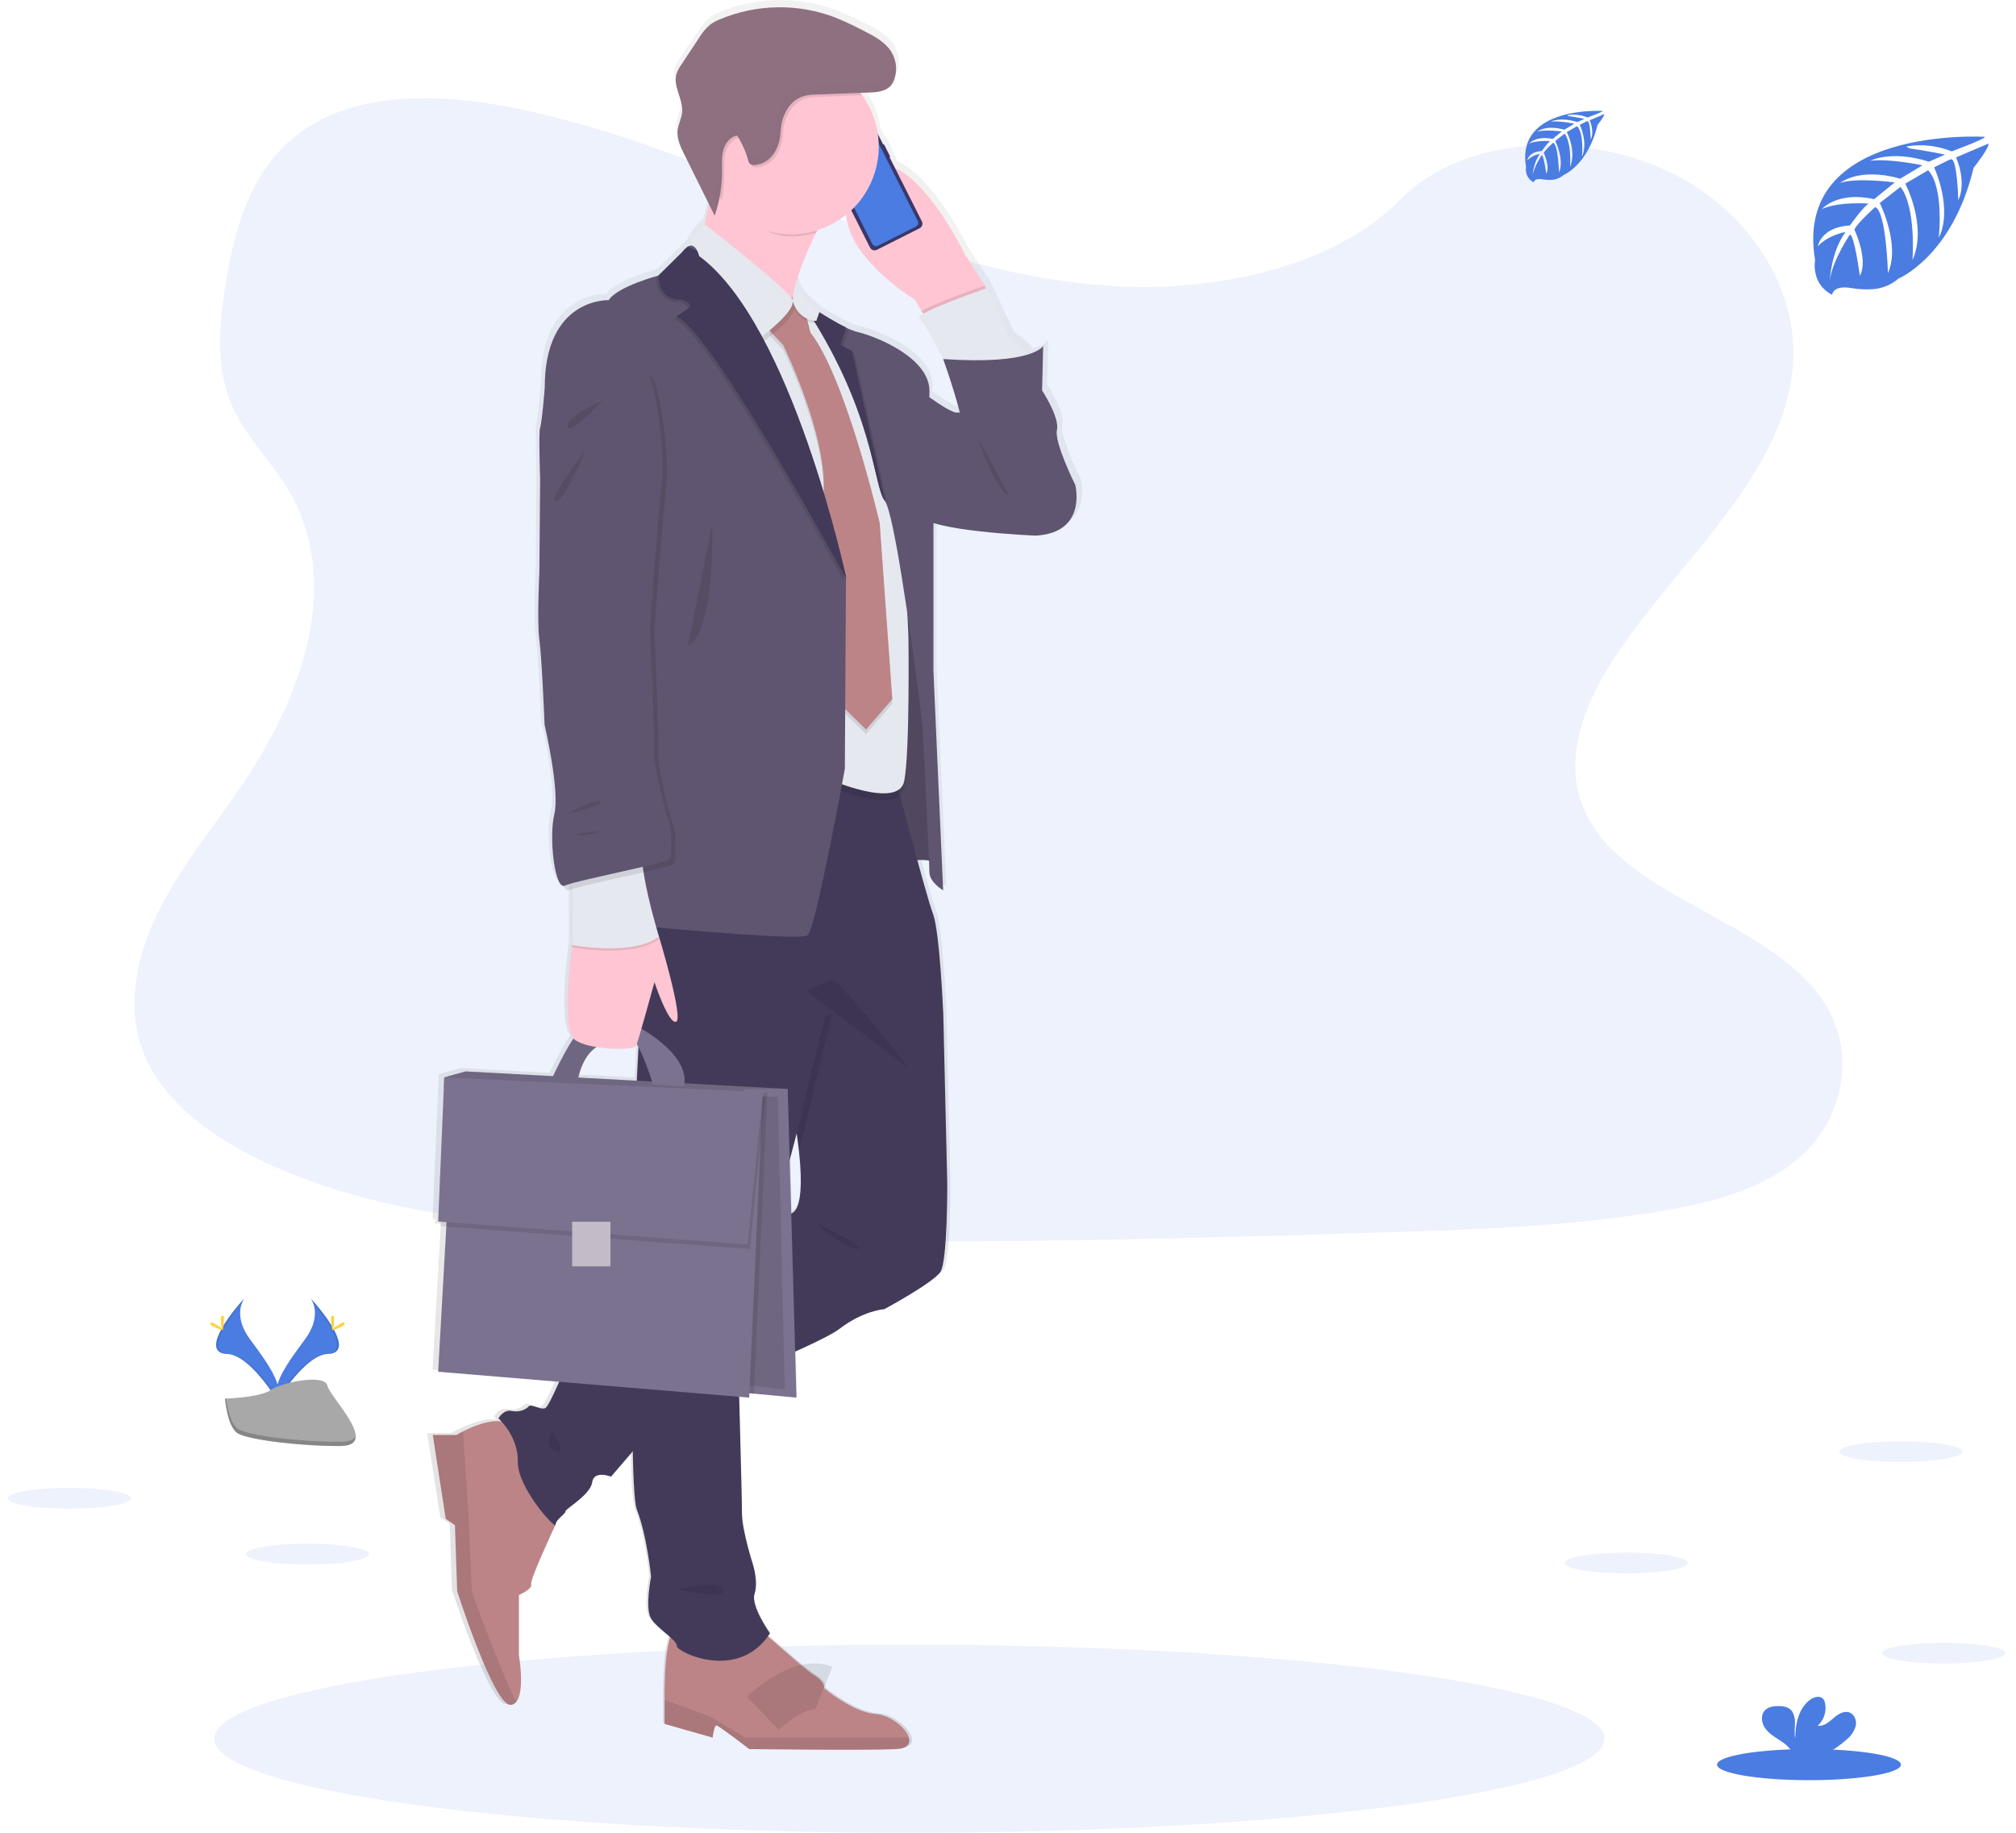 <svg viewBox="0 0 44 40" fill="none" xmlns="http://www.w3.org/2000/svg">
<g clip-path="url(#clip0)">
<path opacity="0.1" d="M24.593 6.256C22.203 6.174 19.927 5.402 17.755 4.559C15.583 3.716 13.428 2.781 11.095 2.332C9.595 2.044 7.88 2.004 6.671 2.808C5.508 3.582 5.132 4.918 4.93 6.158C4.78 7.09 4.688 8.072 5.105 8.945C5.394 9.551 5.908 10.061 6.263 10.642C7.498 12.662 6.625 15.154 5.286 17.127C4.658 18.052 3.929 18.935 3.445 19.922C2.96 20.909 2.735 22.035 3.16 23.041C3.58 24.039 4.582 24.785 5.667 25.311C7.871 26.38 10.467 26.686 13 26.858C18.606 27.242 24.241 27.076 29.862 26.908C31.942 26.846 34.031 26.784 36.077 26.462C37.214 26.284 38.387 26 39.212 25.315C40.26 24.446 40.519 22.975 39.817 21.885C38.64 20.058 35.386 19.604 34.563 17.643C34.11 16.563 34.575 15.361 35.233 14.36C36.645 12.214 39.011 10.329 39.136 7.872C39.222 6.186 38.084 4.498 36.325 3.7C34.481 2.864 31.924 2.969 30.564 4.353C29.164 5.782 26.702 6.33 24.593 6.256Z" fill="#4A7CE2"/>
<path opacity="0.1" d="M19.846 40C28.225 40 35.017 39.081 35.017 37.948C35.017 36.814 28.225 35.895 19.846 35.895C11.467 35.895 4.675 36.814 4.675 37.948C4.675 39.081 11.467 40 19.846 40Z" fill="#4A7CE2"/>
<path d="M23.591 10.461C23.591 10.461 23.121 9.534 23.184 9.259C23.248 8.983 22.854 8.395 22.854 8.395L22.879 7.418C22.879 7.418 22.825 7.518 22.541 7.606C22.517 7.574 22.491 7.543 22.465 7.514C22.362 7.407 22.248 7.312 22.124 7.23L21.625 6.153L21.142 5.414C21.142 5.414 20.381 3.866 19.595 3.525L19.471 3.283C19.476 3.281 19.479 3.277 19.48 3.272C19.481 3.268 19.481 3.263 19.479 3.258L19.353 3.012C19.351 3.008 19.347 3.005 19.343 3.003C19.338 3.002 19.333 3.002 19.329 3.003L19.209 2.768C19.163 2.463 19.043 2.173 18.859 1.925C18.847 1.907 18.833 1.891 18.82 1.875L19.016 1.868C19.188 1.861 19.379 1.847 19.494 1.718C19.536 1.67 19.566 1.614 19.584 1.554C19.599 1.506 19.608 1.457 19.613 1.407C19.613 1.4 19.613 1.392 19.613 1.385C19.613 1.368 19.613 1.352 19.613 1.335C19.613 1.322 19.613 1.309 19.613 1.296C19.613 1.282 19.613 1.274 19.613 1.264C19.613 1.253 19.607 1.229 19.604 1.214C19.604 1.207 19.604 1.201 19.6 1.194C19.596 1.175 19.591 1.155 19.585 1.136C19.583 1.133 19.582 1.129 19.581 1.125C19.574 1.105 19.567 1.085 19.558 1.065C19.557 1.063 19.556 1.06 19.555 1.057C19.546 1.038 19.536 1.019 19.525 1.001L19.522 0.995C19.519 0.987 19.515 0.979 19.51 0.972C19.375 0.759 19.137 0.635 18.911 0.523C18.7 0.412 18.483 0.312 18.262 0.223C17.439 -0.085 16.53 -0.072 15.717 0.259C15.636 0.29 15.56 0.33 15.49 0.38C15.393 0.463 15.309 0.561 15.243 0.671L14.856 1.242C14.802 1.312 14.76 1.39 14.731 1.473C14.659 1.744 14.886 2.016 14.86 2.296C14.847 2.435 14.772 2.563 14.758 2.702C14.739 2.882 14.823 3.055 14.904 3.218L15.458 4.316C15.428 4.46 15.396 4.608 15.36 4.75C15.105 5.014 15.02 5.158 14.996 5.235L14.989 5.239C14.938 5.272 14.895 5.314 14.861 5.364L14.335 5.875C14.335 5.875 13.42 6.113 13.23 6.414C13.23 6.414 11.795 6.351 11.808 8.355C11.808 8.355 11.744 9.106 11.708 9.207C11.671 9.307 11.708 10.321 11.708 10.321L11.691 12.376C11.691 12.376 11.636 13.465 11.691 13.853C11.746 14.242 11.809 15.72 11.809 15.72C11.809 15.72 12.152 17.16 12.025 17.674C11.904 18.165 12.025 19.24 12.225 19.245C12.263 19.323 12.306 19.361 12.354 19.34C12.374 19.331 12.396 19.323 12.417 19.317V20.544C12.417 20.544 12.17 22.263 12.447 22.59C12.263 22.852 12.048 23.298 11.993 23.415L10.051 23.311L9.804 23.38L9.578 23.444L9.441 26.601L9.495 26.605L9.491 26.702L9.621 26.711L9.441 29.892L12.128 30.113C12.01 30.378 11.873 30.662 11.819 30.689C11.719 30.739 11.502 30.589 11.451 30.651C11.4 30.713 11.248 30.789 11.07 30.751C10.892 30.713 10.778 30.914 10.778 30.914C10.778 30.914 10.804 30.937 10.843 30.979C10.555 30.944 10.19 31.099 9.992 31.199C9.903 31.244 9.847 31.277 9.847 31.277H9.323L9.611 33.114L9.814 33.253L9.864 34.7C9.864 34.7 10.677 37.205 11.049 37.189C11.073 37.188 11.097 37.182 11.119 37.171C11.14 37.16 11.159 37.145 11.174 37.126C11.374 36.895 11.236 36.103 11.236 36.103V34.785C11.236 34.785 11.54 34.651 11.506 34.551C11.472 34.45 11.997 33.353 12.044 33.253C12.046 33.252 12.047 33.251 12.047 33.249C12.048 33.248 12.049 33.247 12.048 33.245C12.048 33.132 12.277 33.007 12.264 32.957C12.251 32.907 12.823 32.594 12.863 32.318C12.903 32.043 13.282 32.193 13.282 32.193L13.764 31.639C13.778 32.314 13.806 32.787 13.853 32.907C14.082 33.483 14.171 34.385 14.171 34.385C14.171 34.385 14.031 35.074 14.171 35.299C14.256 35.437 14.456 35.585 14.595 35.707C14.45 36.144 14.471 37.074 14.471 37.074V37.608L15.538 37.907C15.538 37.907 15.571 37.64 15.622 37.64C15.673 37.64 16.35 38.158 16.35 38.158C16.35 38.158 18.957 38.191 19.617 38.158C19.867 38.145 19.935 38.038 19.896 37.908C19.833 37.692 19.477 37.412 19.16 37.391C18.652 37.357 18.009 36.823 18.009 36.823C18.009 36.823 18.059 36.706 17.789 36.539C17.602 36.424 17.086 35.96 16.766 35.688C16.781 35.667 16.797 35.647 16.811 35.625C16.811 35.625 16.38 35.026 16.469 34.76C16.558 34.495 16.43 34.111 16.43 34.111C16.43 34.111 16.189 33.372 16.189 32.996C16.189 32.758 16.153 31.404 16.128 30.444L16.35 30.462L16.355 30.367L16.454 30.376L17.398 30.462L17.369 29.454C17.824 29.254 18.202 29.069 18.359 28.951C18.892 28.551 19.349 28.525 19.349 28.525C19.349 28.525 20.428 27.949 20.593 27.711C20.759 27.473 20.743 25.744 20.743 25.744L20.654 22.04V22.037C20.654 22.037 20.578 20.246 20.426 19.858C20.37 19.714 20.232 19.235 20.08 18.688C20.167 18.679 20.255 18.683 20.341 18.699C20.346 18.833 20.35 18.925 20.35 18.956C20.35 19.169 20.654 19.349 20.654 19.349L20.439 14.558V11.299C21.104 11.51 22.711 11.576 22.711 11.576C23.87 11.515 23.591 10.461 23.591 10.461ZM17.32 6.344H17.316C17.34 6.219 17.371 6.095 17.409 5.973L17.32 6.344ZM12.957 22.778C13.351 22.843 13.805 22.824 13.84 22.748C13.843 22.74 13.848 22.727 13.854 22.709C13.866 22.731 13.878 22.754 13.89 22.777L13.852 23.5V23.516L12.554 23.446C12.645 23.059 12.817 22.871 12.957 22.778ZM17.282 26.425L17.249 25.254C17.307 25.039 17.359 24.843 17.403 24.675C17.423 24.815 17.44 24.943 17.453 25.061C17.576 26.172 17.395 26.388 17.282 26.425ZM20.976 8.877C20.901 8.906 20.618 8.728 20.35 8.543C20.35 8.509 20.352 8.476 20.354 8.443C20.392 7.679 19.148 7.203 18.767 7.116C18.674 7.092 18.585 7.058 18.499 7.016C18.296 6.915 18.099 6.804 17.908 6.682L17.913 6.667C17.913 6.667 17.422 6.356 17.412 5.969C17.524 5.616 17.665 5.273 17.834 4.944C17.843 4.924 17.854 4.904 17.864 4.885C18.096 4.812 18.313 4.698 18.503 4.546C18.579 5.544 20.023 6.403 20.023 6.403L20.178 6.653L20.214 6.712C20.136 6.758 20.099 6.795 20.125 6.816C20.235 6.904 20.501 7.401 20.61 7.611C20.64 7.668 20.66 7.703 20.66 7.703C20.66 7.703 20.896 8.346 21.032 8.883C21.014 8.876 20.994 8.874 20.975 8.877H20.976Z" fill="url(#paint0_linear)"/>
<path d="M21.533 6.289L21.516 6.311L21.458 6.389L20.348 7.173L20.112 6.786L19.962 6.536C19.962 6.536 17.749 5.209 18.701 3.929C19.652 2.649 21.059 5.551 21.059 5.551L21.533 6.289Z" fill="#FFC5D3"/>
<path d="M19.3 3.162C19.296 3.153 19.284 3.149 19.275 3.154C19.265 3.159 19.262 3.17 19.266 3.18L19.39 3.425C19.395 3.434 19.406 3.438 19.415 3.433C19.425 3.428 19.428 3.417 19.424 3.408L19.3 3.162Z" fill="#3A3768"/>
<path d="M18.033 3.505L18.033 3.506C18.028 3.508 18.026 3.514 18.028 3.52L18.065 3.593C18.068 3.598 18.074 3.6 18.079 3.597L18.079 3.597C18.085 3.595 18.087 3.588 18.084 3.583L18.047 3.51C18.045 3.505 18.038 3.503 18.033 3.505Z" fill="#3A3768"/>
<path d="M18.133 3.678C18.13 3.672 18.123 3.67 18.117 3.673C18.111 3.676 18.109 3.683 18.112 3.689L18.182 3.828C18.185 3.833 18.192 3.836 18.198 3.833C18.204 3.83 18.206 3.823 18.203 3.817L18.133 3.678Z" fill="#3A3768"/>
<path d="M18.241 3.894C18.239 3.888 18.232 3.886 18.226 3.889C18.22 3.892 18.218 3.899 18.221 3.904L18.292 4.045C18.295 4.051 18.302 4.053 18.307 4.05C18.313 4.047 18.315 4.04 18.312 4.035L18.241 3.894Z" fill="#3A3768"/>
<path d="M18.912 2.681L17.98 3.151C17.925 3.179 17.902 3.246 17.93 3.301L18.988 5.402C19.016 5.458 19.083 5.48 19.139 5.452L20.071 4.982C20.126 4.955 20.148 4.887 20.121 4.832L19.062 2.731C19.035 2.676 18.967 2.653 18.912 2.681Z" fill="#3A3768"/>
<path d="M18.793 2.814C18.788 2.817 18.783 2.821 18.779 2.825C18.776 2.83 18.773 2.835 18.771 2.84C18.769 2.846 18.768 2.852 18.768 2.858C18.769 2.864 18.771 2.87 18.773 2.875L18.777 2.884C18.78 2.889 18.782 2.895 18.782 2.901C18.783 2.907 18.782 2.913 18.78 2.918C18.778 2.924 18.775 2.929 18.771 2.934C18.768 2.939 18.763 2.942 18.757 2.945L18.277 3.187C18.272 3.189 18.266 3.191 18.26 3.191C18.254 3.192 18.248 3.191 18.243 3.189C18.237 3.187 18.232 3.184 18.227 3.181C18.223 3.177 18.219 3.172 18.216 3.167L18.212 3.158C18.209 3.153 18.206 3.148 18.201 3.144C18.197 3.14 18.191 3.137 18.186 3.135C18.18 3.133 18.174 3.133 18.168 3.133C18.162 3.133 18.156 3.135 18.151 3.138L18.058 3.185C18.047 3.19 18.038 3.197 18.031 3.206C18.023 3.214 18.018 3.224 18.014 3.235C18.011 3.246 18.009 3.257 18.01 3.269C18.011 3.28 18.014 3.291 18.019 3.301L19.039 5.326C19.05 5.347 19.068 5.362 19.09 5.369C19.112 5.377 19.136 5.375 19.156 5.365L19.994 4.943C20.014 4.932 20.03 4.914 20.037 4.892C20.044 4.871 20.042 4.847 20.032 4.826L19.012 2.8C19.006 2.79 18.999 2.781 18.991 2.773C18.982 2.766 18.972 2.76 18.961 2.757C18.95 2.753 18.939 2.752 18.927 2.753C18.916 2.754 18.905 2.757 18.895 2.762L18.793 2.814Z" fill="#4A7CE2"/>
<path d="M18.514 2.968L18.388 3.031C18.379 3.036 18.376 3.047 18.38 3.056C18.385 3.064 18.395 3.068 18.404 3.064L18.53 3C18.539 2.996 18.543 2.985 18.538 2.976C18.534 2.967 18.523 2.963 18.514 2.968Z" fill="#E6E8EC"/>
<path d="M18.58 2.974C18.591 2.974 18.601 2.964 18.601 2.953C18.601 2.942 18.591 2.933 18.58 2.933C18.569 2.933 18.56 2.942 18.56 2.953C18.56 2.964 18.569 2.974 18.58 2.974Z" fill="#E6E8EC"/>
<path d="M19.512 10.581L19.2 18.952C19.2 18.952 20.248 18.603 20.41 18.865C20.573 19.127 20.236 14.672 20.236 14.672L19.512 10.581Z" fill="#5F5570"/>
<path opacity="0.15" d="M19.512 10.581L19.2 18.952C19.2 18.952 20.248 18.603 20.41 18.865C20.573 19.127 20.236 14.672 20.236 14.672L19.512 10.581Z" fill="black"/>
<path d="M19.562 38.173C18.913 38.206 16.352 38.173 16.352 38.173C16.352 38.173 15.686 37.657 15.636 37.657C15.586 37.657 15.553 37.923 15.553 37.923L14.505 37.624V37.092C14.505 37.092 14.472 35.577 14.787 35.511C15.103 35.445 16.501 35.511 16.501 35.511C16.551 35.495 17.5 36.393 17.766 36.559C18.032 36.725 17.982 36.842 17.982 36.842C17.982 36.842 18.614 37.374 19.113 37.408C19.424 37.429 19.774 37.707 19.836 37.923C19.874 38.054 19.807 38.16 19.562 38.173Z" fill="#BC8487"/>
<path opacity="0.1" d="M19.562 38.173C18.913 38.206 16.352 38.173 16.352 38.173C16.352 38.173 15.686 37.657 15.636 37.657C15.586 37.657 15.553 37.923 15.553 37.923L14.505 37.624V37.102L15.486 37.457L16.268 37.923H19.836C19.874 38.053 19.807 38.16 19.562 38.173Z" fill="black"/>
<g opacity="0.1">
<path d="M16.648 37.391C16.648 37.391 17.447 36.626 17.981 36.842L16.648 37.391Z" fill="black"/>
<path d="M16.648 37.391C16.648 37.391 17.447 36.626 17.981 36.842" stroke="black" stroke-miterlimit="10"/>
</g>
<path d="M11.592 34.579C11.626 34.679 11.326 34.812 11.326 34.812V36.126C11.326 36.126 11.462 36.915 11.266 37.145C11.251 37.164 11.233 37.179 11.211 37.19C11.19 37.201 11.167 37.207 11.143 37.208C10.777 37.224 9.979 34.729 9.979 34.729L9.929 33.287L9.729 33.149L9.446 31.318H9.962C9.962 31.318 10.017 31.285 10.104 31.24C10.354 31.113 10.876 30.891 11.16 31.102L12.125 33.276C12.125 33.276 11.559 34.479 11.592 34.579Z" fill="#BC8487"/>
<path opacity="0.1" d="M11.266 37.146C11.251 37.164 11.233 37.179 11.211 37.19C11.19 37.201 11.167 37.207 11.143 37.208C10.777 37.224 9.979 34.729 9.979 34.729L9.929 33.287L9.729 33.149L9.446 31.319H9.962C9.962 31.319 10.017 31.285 10.104 31.24L10.228 33.115L10.295 34.729C10.295 34.729 10.922 36.486 11.266 37.146Z" fill="black"/>
<path d="M20.523 27.762C20.361 28 19.3 28.573 19.3 28.573C19.3 28.573 18.851 28.598 18.327 28.998C18.056 29.204 17.114 29.614 16.268 29.962C15.478 30.287 14.771 30.557 14.771 30.557L13.956 31.506L13.336 32.228C13.336 32.228 12.962 32.078 12.924 32.353C12.887 32.627 12.325 32.939 12.338 32.989C12.35 33.039 12.126 33.164 12.126 33.276C12.126 33.388 11.29 32.465 11.302 31.904C11.315 31.342 10.878 30.955 10.878 30.955C10.878 30.955 10.99 30.756 11.165 30.793C11.34 30.83 11.489 30.756 11.539 30.693C11.589 30.631 11.801 30.78 11.901 30.731C12.001 30.681 12.4 29.695 12.4 29.695L13.956 28.651L17.05 26.577L17.193 26.481C17.193 26.481 17.605 26.67 17.438 25.124C17.405 24.825 17.351 24.461 17.268 24.018C16.756 21.285 18.59 20.973 18.59 20.973L20.2 21.51L20.587 22.109V22.112L20.674 25.802C20.674 25.802 20.685 27.525 20.523 27.762Z" fill="#433A59"/>
<path opacity="0.1" d="M16.256 29.509C16.256 29.509 16.261 29.686 16.268 29.962C15.478 30.287 14.771 30.558 14.771 30.558L13.956 31.506C13.943 30.72 13.946 29.698 13.956 28.652L17.051 26.578C16.668 27.997 16.256 29.509 16.256 29.509Z" fill="black"/>
<path opacity="0.1" d="M20.585 22.11V22.113L18.164 22.16C18.164 22.16 17.74 23.82 17.678 24.169C17.662 24.255 17.568 24.622 17.436 25.126C17.403 24.826 17.349 24.462 17.266 24.019C16.754 21.287 18.588 20.975 18.588 20.975L20.198 21.511L20.585 22.11Z" fill="black"/>
<path d="M14.21 17.581L13.898 23.57C13.898 23.57 13.673 32.367 13.898 32.941C14.122 33.515 14.21 34.413 14.21 34.413C14.21 34.413 14.072 35.099 14.21 35.324C14.347 35.548 14.784 35.798 14.771 35.923C14.759 36.047 16.106 36.721 16.805 35.648C16.805 35.648 16.381 35.049 16.468 34.787C16.555 34.525 16.431 34.138 16.431 34.138C16.431 34.138 16.194 33.402 16.194 33.026C16.194 32.651 16.106 29.508 16.106 29.508C16.106 29.508 17.466 24.517 17.529 24.167C17.591 23.818 18.015 22.159 18.015 22.159L20.586 22.109C20.586 22.109 20.511 20.324 20.361 19.938C20.211 19.551 19.475 16.718 19.475 16.718L14.21 17.581Z" fill="#433A59"/>
<path d="M9.92 23.452L9.696 23.516L9.688 23.737L16.377 23.823V23.736L9.92 23.452Z" fill="#7B728F"/>
<path d="M17.809 5.084C16.836 7.058 17.44 7.471 17.537 7.522C17.33 7.426 14.651 6.167 15.004 5.848C15.233 5.64 15.429 4.734 15.544 4.086C15.613 3.698 15.652 3.402 15.652 3.402L18.464 3.918C18.191 4.357 17.975 4.744 17.809 5.084Z" fill="#FFC5D3"/>
<path opacity="0.1" d="M21.518 6.311L21.46 6.389L20.348 7.173L20.112 6.786C20.455 6.586 21.483 6.237 21.483 6.237L21.518 6.311Z" fill="black"/>
<path d="M22.544 8.11C22.445 8.46 20.76 8.11 20.76 8.11L20.586 7.836C20.586 7.836 20.568 7.801 20.539 7.744C20.431 7.535 20.17 7.04 20.062 6.952C19.925 6.84 21.534 6.291 21.534 6.291L22.027 7.364C22.149 7.445 22.261 7.54 22.362 7.647C22.487 7.782 22.59 7.951 22.544 8.11Z" fill="#E5E8EF"/>
<path d="M19.749 8.271C19.749 8.271 20.747 9.059 20.897 9.002C21.047 8.945 23.467 10.579 23.467 10.579C23.467 10.579 23.742 11.627 22.606 11.69C22.606 11.69 20.198 11.59 20.098 11.241C19.999 10.891 19.749 8.271 19.749 8.271Z" fill="#5F5570"/>
<path opacity="0.1" d="M17.029 6.688L15.943 7.811L17.466 17.494L18.064 17.144C18.064 17.144 19.612 17.831 19.736 17.194C19.861 16.558 19.827 14.05 19.827 14.05L19.624 9.519C19.624 9.519 18.913 7.934 18.913 7.884C18.913 7.834 17.887 7.061 17.887 7.061L17.403 6.687L17.029 6.688Z" fill="black"/>
<path d="M17.029 6.538L15.943 7.661L17.466 17.344L18.064 16.994C18.064 16.994 19.612 17.681 19.736 17.044C19.861 16.408 19.827 13.9 19.827 13.9L19.624 9.369C19.624 9.369 18.913 7.784 18.913 7.734C18.913 7.685 17.887 6.911 17.887 6.911L17.403 6.537L17.029 6.538Z" fill="#E5E8EF"/>
<path opacity="0.1" d="M17.091 6.7L16.792 7.312L17.091 7.628C17.091 7.628 18.165 9.795 17.952 11.08L18.177 15.31L18.901 16.021L19.475 15.358L19.2 11.515C19.2 11.515 18.464 8.346 17.69 7.36L17.466 6.487L17.091 6.7Z" fill="black"/>
<path d="M17.091 6.601L16.792 7.212L17.091 7.528C17.091 7.528 18.165 9.695 17.952 10.98L18.177 15.21L18.901 15.922L19.475 15.259L19.2 11.416C19.2 11.416 18.464 8.246 17.69 7.261L17.466 6.387L17.091 6.601Z" fill="#BC8487"/>
<path opacity="0.1" d="M18.464 3.918C18.191 4.357 17.977 4.744 17.809 5.084C17.632 5.136 17.449 5.163 17.265 5.163C16.648 5.163 16.293 4.736 15.943 4.283C15.863 4.18 15.601 4.204 15.544 4.083C15.612 3.696 15.652 3.4 15.652 3.4L18.464 3.918Z" fill="black"/>
<path d="M19.179 3.199C19.179 3.655 19.016 4.096 18.72 4.442C18.424 4.788 18.014 5.018 17.564 5.089C17.114 5.16 16.654 5.068 16.265 4.83C15.877 4.592 15.586 4.222 15.446 3.789C15.305 3.356 15.324 2.886 15.499 2.466C15.674 2.045 15.993 1.7 16.399 1.494C16.805 1.287 17.271 1.233 17.714 1.34C18.157 1.446 18.547 1.708 18.815 2.077C19.051 2.403 19.179 2.796 19.179 3.199Z" fill="#FFC5D3"/>
<path opacity="0.1" d="M16.655 7.462L15.083 5.565C15.083 5.565 14.937 5.507 15.428 4.993C15.428 4.993 17.23 6.398 17.341 6.636C17.453 6.875 16.655 7.462 16.655 7.462Z" fill="black"/>
<path d="M16.605 7.362L15.033 5.465C15.033 5.465 14.887 5.407 15.378 4.893C15.378 4.893 17.18 6.298 17.292 6.536C17.404 6.775 16.605 7.362 16.605 7.362Z" fill="#E5E8EF"/>
<path d="M20.585 19.432C20.585 19.432 20.285 19.253 20.285 19.041C20.285 18.828 20.136 15.834 20.136 15.834C20.136 15.834 19.916 14.046 19.686 12.626C19.552 11.789 19.413 11.079 19.316 10.938L19.311 10.932C19.049 10.595 19.099 8.948 17.465 6.54C17.487 6.555 18.05 6.95 18.463 7.149C18.547 7.191 18.635 7.225 18.726 7.249C19.1 7.336 20.323 7.81 20.286 8.571C20.248 9.333 20.373 11.079 20.373 11.079V14.659L20.585 19.432Z" fill="#5F5570"/>
<path d="M20.585 7.836C20.585 7.836 21.109 9.283 21.034 9.645C20.959 10.007 22.244 11.429 22.244 11.429L23.467 10.581C23.467 10.581 23.006 9.658 23.068 9.383C23.13 9.108 22.744 8.522 22.744 8.522L22.768 7.55C22.768 7.55 22.544 7.972 20.585 7.836Z" fill="#5F5570"/>
<path opacity="0.1" d="M18.814 2.077L17.866 2.113C17.774 2.112 17.681 2.124 17.592 2.147C17.253 2.251 17.097 2.612 17.084 2.936C17.072 3.26 16.884 3.622 16.522 3.651C16.485 3.657 16.448 3.649 16.418 3.628C16.395 3.603 16.38 3.573 16.374 3.54C16.322 3.351 16.242 3.171 16.136 3.007C15.986 3.034 15.875 3.176 15.836 3.325C15.797 3.473 15.808 3.63 15.808 3.784C15.809 3.98 15.79 4.175 15.752 4.368C15.597 4.167 15.484 3.937 15.419 3.692C15.354 3.447 15.338 3.192 15.372 2.94C15.407 2.689 15.491 2.447 15.619 2.229C15.748 2.011 15.919 1.82 16.122 1.668C16.325 1.516 16.556 1.406 16.802 1.345C17.048 1.283 17.304 1.271 17.555 1.309C17.805 1.347 18.046 1.434 18.262 1.566C18.479 1.698 18.667 1.872 18.816 2.077H18.814Z" fill="black"/>
<path d="M17.542 2.097C17.632 2.074 17.724 2.062 17.817 2.063L18.968 2.02C19.137 2.013 19.325 1.998 19.438 1.873C19.479 1.825 19.509 1.769 19.526 1.709C19.556 1.612 19.565 1.511 19.552 1.411C19.539 1.311 19.505 1.214 19.452 1.128C19.319 0.916 19.085 0.793 18.863 0.679C18.655 0.569 18.443 0.469 18.225 0.38C17.417 0.073 16.523 0.086 15.725 0.416C15.646 0.446 15.571 0.486 15.502 0.535C15.406 0.617 15.324 0.715 15.259 0.824L14.881 1.395C14.828 1.465 14.788 1.543 14.761 1.626C14.69 1.897 14.911 2.168 14.888 2.447C14.875 2.586 14.802 2.713 14.788 2.852C14.77 3.031 14.852 3.201 14.932 3.364L15.598 4.707C15.706 4.394 15.76 4.065 15.759 3.734C15.759 3.58 15.747 3.423 15.787 3.275C15.828 3.126 15.937 2.984 16.087 2.957C16.193 3.121 16.274 3.301 16.326 3.49C16.331 3.523 16.347 3.554 16.37 3.578C16.4 3.599 16.437 3.607 16.473 3.601C16.838 3.573 17.022 3.213 17.036 2.886C17.049 2.558 17.203 2.201 17.542 2.097Z" fill="#8F7080"/>
<path d="M9.696 23.516L10.162 23.383L17.191 23.766L16.418 23.866L9.696 23.516Z" fill="#7B728F"/>
<path opacity="0.1" d="M9.696 23.516L10.162 23.383L17.191 23.766L16.418 23.866L9.696 23.516Z" fill="black"/>
<path d="M17.383 30.503L16.455 30.417L16.13 30.387V25.23L16.216 24.032L16.235 23.766H17.192L17.383 30.503Z" fill="#7B728F"/>
<path opacity="0.1" d="M17.129 30.321L16.389 30.239L16.13 30.21V25.32L16.198 24.185L16.213 23.932H16.976L17.129 30.321Z" fill="black"/>
<path d="M12.057 23.516C12.057 23.516 12.518 22.503 12.712 22.472C12.906 22.441 13.261 22.472 13.261 22.472L13.23 22.765C13.23 22.765 12.755 22.803 12.606 23.595L12.057 23.516Z" fill="#7B728F"/>
<path opacity="0.1" d="M12.057 23.516C12.057 23.516 12.518 22.503 12.712 22.472C12.906 22.441 13.261 22.472 13.261 22.472L13.23 22.765C13.23 22.765 12.755 22.803 12.606 23.595L12.057 23.516Z" fill="black"/>
<path d="M13.848 22.366C13.848 22.366 15.089 22.984 14.927 23.707L14.253 23.67C14.253 23.67 13.928 22.591 13.673 22.534C13.417 22.478 13.848 22.366 13.848 22.366Z" fill="#7B728F"/>
<path d="M18.464 12.59V12.626L18.439 16.782C18.439 16.782 17.803 20.276 17.628 20.413C17.454 20.55 13.623 20.176 13.623 20.176L11.889 8.485C11.876 6.488 13.286 6.551 13.286 6.551C13.473 6.251 14.372 6.014 14.372 6.014L14.871 5.527L14.887 5.505C14.92 5.456 14.963 5.413 15.013 5.381C15.115 5.321 15.181 5.4 15.218 5.477C15.235 5.513 15.248 5.551 15.257 5.59C17.279 7.073 18.464 12.59 18.464 12.59Z" fill="#5F5570"/>
<path opacity="0.1" d="M18.414 12.64V12.676C17.787 11.528 15.369 7.179 14.708 6.962L14.963 6.788C14.963 6.788 15.132 6.688 14.82 6.588C14.82 6.588 14.334 6.65 14.321 6.064L14.836 5.555L14.962 5.431L15.168 5.527C15.185 5.563 15.198 5.601 15.207 5.64C17.229 7.123 18.414 12.64 18.414 12.64Z" fill="black"/>
<path d="M18.464 12.59V12.626C17.836 11.478 15.419 7.129 14.758 6.913L15.012 6.738C15.012 6.738 15.182 6.638 14.87 6.538C14.87 6.538 14.384 6.601 14.371 6.014L14.886 5.505L15.012 5.381L15.218 5.477C15.234 5.514 15.248 5.551 15.257 5.59C17.278 7.073 18.464 12.59 18.464 12.59Z" fill="#433A59"/>
<path opacity="0.1" d="M19.366 10.986L19.362 10.98C19.1 10.644 19.15 8.997 17.516 6.588C17.538 6.603 18.101 6.999 18.514 7.197L18.398 7.578L18.648 7.711L19.366 10.986Z" fill="black"/>
<path d="M19.317 10.936L19.312 10.93C19.05 10.593 19.1 8.946 17.466 6.538C17.488 6.553 18.051 6.948 18.464 7.147L18.349 7.527L18.598 7.661L19.317 10.936Z" fill="#433A59"/>
<path opacity="0.1" d="M17.394 6.154L17.292 6.586C17.292 6.586 17.367 7.019 17.816 7.056L17.888 6.85C17.888 6.85 17.404 6.54 17.394 6.154Z" fill="black"/>
<path d="M17.394 6.104L17.292 6.536C17.292 6.536 17.367 6.969 17.816 7.006L17.888 6.8C17.888 6.8 17.404 6.49 17.394 6.104Z" fill="#E5E8EF"/>
<path opacity="0.1" d="M16.749 23.835L16.455 30.417L16.13 30.387V25.229L16.216 24.032L16.749 23.835Z" fill="black"/>
<path d="M9.763 26.377L9.563 29.938L16.351 30.503L16.649 23.835L9.763 26.377Z" fill="#7B728F"/>
<path opacity="0.1" d="M9.613 26.761L9.746 23.616L16.698 23.936L16.368 27.26L9.613 26.761Z" fill="black"/>
<path d="M9.563 26.66L9.696 23.516L16.649 23.835L16.318 27.16L9.563 26.66Z" fill="#7B728F"/>
<path d="M13.323 26.665H12.487V27.638H13.323V26.665Z" fill="#C3BBC8"/>
<path d="M12.612 20.289L12.488 20.625C12.488 20.625 12.226 22.472 12.55 22.697C12.874 22.921 13.835 22.934 13.885 22.822C13.935 22.709 14.284 21.436 14.284 21.436C14.284 21.436 14.596 22.372 14.759 22.297C14.921 22.223 14.384 20.444 14.384 20.444L12.612 20.289Z" fill="#FFC5D3"/>
<path opacity="0.1" d="M12.487 18.891V20.675C12.487 20.675 13.81 20.925 14.384 20.493C14.384 20.493 13.847 18.766 14.047 18.329C14.247 17.893 12.487 18.891 12.487 18.891Z" fill="black"/>
<path d="M12.487 18.841V20.625C12.487 20.625 13.81 20.875 14.384 20.444C14.384 20.444 13.847 18.716 14.047 18.279C14.247 17.843 12.487 18.841 12.487 18.841Z" fill="#E5E8EF"/>
<path opacity="0.1" d="M12.338 8.397L11.988 8.584C11.988 8.584 11.926 9.333 11.889 9.433C11.851 9.533 11.889 10.543 11.889 10.543L11.872 12.59C11.872 12.59 11.818 13.675 11.872 14.062C11.925 14.449 11.986 15.921 11.986 15.921C11.986 15.921 12.323 17.356 12.198 17.868C12.074 18.379 12.211 19.527 12.423 19.427C12.635 19.328 14.594 18.941 14.694 18.866C14.794 18.791 14.744 18.092 14.694 18.005C14.644 17.918 14.345 16.732 14.37 16.458C14.395 16.183 14.282 13.775 14.282 13.775C14.282 13.775 14.469 11.205 14.544 10.606C14.619 10.007 14.395 8.248 14.195 8.223C13.995 8.198 13.411 6.838 12.338 8.397Z" fill="black"/>
<path d="M12.238 8.298L11.889 8.485C11.889 8.485 11.826 9.233 11.789 9.333C11.752 9.433 11.789 10.444 11.789 10.444L11.772 12.49C11.772 12.49 11.718 13.576 11.772 13.962C11.826 14.349 11.886 15.822 11.886 15.822C11.886 15.822 12.224 17.256 12.099 17.768C11.974 18.28 12.111 19.428 12.323 19.328C12.536 19.228 14.495 18.841 14.594 18.766C14.694 18.691 14.644 17.993 14.594 17.905C14.544 17.818 14.245 16.633 14.27 16.358C14.295 16.084 14.183 13.675 14.183 13.675C14.183 13.675 14.37 11.105 14.445 10.506C14.52 9.907 14.295 8.148 14.095 8.123C13.896 8.098 13.311 6.738 12.238 8.298Z" fill="#5F5570"/>
<g opacity="0.1">
<path opacity="0.1" d="M16.011 2.77C15.861 2.796 15.751 2.939 15.712 3.087C15.673 3.236 15.683 3.393 15.684 3.547C15.685 3.878 15.63 4.207 15.523 4.52L14.857 3.177C14.844 3.151 14.83 3.123 14.817 3.096C14.848 3.188 14.886 3.278 14.932 3.364L15.598 4.708C15.705 4.394 15.76 4.065 15.759 3.734C15.759 3.58 15.746 3.423 15.787 3.275C15.827 3.126 15.936 2.984 16.086 2.957C16.134 3.032 16.178 3.111 16.215 3.193C16.165 3.044 16.096 2.902 16.011 2.77Z" fill="black"/>
<path opacity="0.1" d="M19.464 1.15C19.493 1.273 19.489 1.401 19.452 1.522C19.434 1.582 19.404 1.638 19.363 1.686C19.25 1.811 19.064 1.826 18.893 1.833L17.742 1.876C17.65 1.875 17.557 1.887 17.467 1.91C17.129 2.014 16.972 2.375 16.96 2.699C16.947 3.023 16.76 3.385 16.397 3.414C16.361 3.42 16.324 3.412 16.294 3.391C16.305 3.423 16.316 3.456 16.326 3.491C16.331 3.524 16.346 3.555 16.369 3.579C16.399 3.6 16.436 3.608 16.473 3.602C16.838 3.574 17.022 3.214 17.035 2.887C17.049 2.559 17.204 2.203 17.543 2.098C17.633 2.075 17.725 2.063 17.818 2.064L18.969 2.021C19.137 2.014 19.326 1.999 19.439 1.874C19.48 1.826 19.51 1.77 19.527 1.71C19.555 1.617 19.564 1.52 19.553 1.423C19.543 1.327 19.512 1.234 19.464 1.15Z" fill="black"/>
</g>
<path opacity="0.1" d="M17.59 21.621C17.59 21.621 18.022 21.396 18.189 21.409C18.355 21.421 19.852 23.325 19.852 23.325L17.59 21.621Z" fill="black"/>
<path opacity="0.1" d="M13.156 8.738C13.156 8.738 12.366 9.075 12.387 9.308C12.408 9.541 13.156 8.738 13.156 8.738Z" fill="black"/>
<path opacity="0.1" d="M12.771 9.841C12.771 9.841 11.942 10.901 12.125 10.936C12.308 10.972 12.771 9.841 12.771 9.841Z" fill="black"/>
<path opacity="0.1" d="M15.545 11.429C15.545 11.429 15.621 13.8 15.013 14.099L15.545 11.429Z" fill="black"/>
<path opacity="0.1" d="M12.385 17.76C12.385 17.76 12.97 17.427 13.104 17.494C13.238 17.56 12.385 17.76 12.385 17.76Z" fill="black"/>
<path opacity="0.1" d="M12.487 18.219C12.487 18.219 12.857 18.245 13.032 18.169C13.207 18.093 12.487 18.219 12.487 18.219Z" fill="black"/>
<path opacity="0.1" d="M21.304 9.489C21.304 9.489 21.762 10.805 22.026 10.805L21.304 9.489Z" fill="black"/>
<path opacity="0.1" d="M14.789 34.696C14.789 34.696 15.649 34.463 15.775 34.696C15.902 34.929 14.789 34.696 14.789 34.696Z" fill="black"/>
<path opacity="0.1" d="M12.056 31.24C12.056 31.24 11.842 31.568 12.125 31.668C12.408 31.768 12.056 31.24 12.056 31.24Z" fill="black"/>
<path opacity="0.1" d="M17.766 26.665C17.766 26.665 18.415 27.242 18.721 27.259C19.027 27.276 17.766 26.665 17.766 26.665Z" fill="black"/>
<path d="M43.322 2.986C43.322 2.986 39.12 2.731 39.615 5.676C39.615 5.676 39.515 6.196 39.988 6.433C39.988 6.433 39.996 6.214 40.419 6.289C40.57 6.314 40.723 6.321 40.876 6.311C41.081 6.297 41.277 6.216 41.433 6.081C41.433 6.081 42.614 5.594 43.074 3.663C43.074 3.663 43.413 3.242 43.4 3.133L42.691 3.436C42.691 3.436 42.933 3.948 42.741 4.373C42.741 4.373 42.718 3.455 42.581 3.475C42.553 3.479 42.213 3.652 42.213 3.652C42.213 3.652 42.63 4.543 42.315 5.191C42.315 5.191 42.435 4.093 42.083 3.716L41.584 4.008C41.584 4.008 42.071 4.928 41.741 5.679C41.741 5.679 41.826 4.527 41.479 4.079L41.027 4.431C41.027 4.431 41.484 5.339 41.205 5.962C41.205 5.962 41.169 4.621 40.928 4.519C40.928 4.519 40.533 4.869 40.473 5.011C40.473 5.011 40.786 5.67 40.592 6.018C40.592 6.018 40.472 5.124 40.374 5.119C40.374 5.119 39.98 5.711 39.939 6.117C39.939 6.117 39.956 5.513 40.279 5.063C40.279 5.063 39.898 5.128 39.675 5.376C39.675 5.376 39.737 4.957 40.374 4.921C40.374 4.921 40.699 4.471 40.787 4.444C40.787 4.444 40.15 4.391 39.764 4.562C39.764 4.562 40.104 4.167 40.904 4.347L41.353 3.982C41.353 3.982 40.515 3.867 40.16 3.994C40.16 3.994 40.569 3.645 41.473 3.899L41.959 3.608C41.959 3.608 41.245 3.455 40.82 3.509C40.82 3.509 41.269 3.267 42.101 3.529L42.451 3.373C42.451 3.373 41.928 3.27 41.774 3.254C41.621 3.238 41.613 3.195 41.613 3.195C41.944 3.14 42.285 3.178 42.596 3.304C42.596 3.304 43.335 3.03 43.322 2.986Z" fill="#4A7CE2"/>
<path d="M34.981 2.421C34.981 2.421 33.084 2.307 33.306 3.638C33.306 3.638 33.262 3.873 33.475 3.98C33.475 3.98 33.478 3.88 33.669 3.914C33.738 3.926 33.807 3.929 33.876 3.924C33.968 3.917 34.056 3.881 34.126 3.82C34.126 3.82 34.659 3.6 34.867 2.727C34.867 2.727 35.02 2.537 35.017 2.488L34.695 2.625C34.695 2.625 34.804 2.856 34.719 3.048C34.719 3.048 34.708 2.634 34.646 2.643C34.634 2.643 34.48 2.723 34.48 2.723C34.48 2.723 34.668 3.126 34.526 3.419C34.526 3.419 34.58 2.922 34.421 2.752L34.196 2.884C34.196 2.884 34.416 3.3 34.267 3.639C34.267 3.639 34.305 3.119 34.149 2.916L33.944 3.076C33.944 3.076 34.151 3.485 34.025 3.767C34.025 3.767 34.008 3.161 33.9 3.115C33.9 3.115 33.721 3.273 33.694 3.338C33.694 3.338 33.836 3.637 33.748 3.792C33.748 3.792 33.694 3.389 33.648 3.387C33.648 3.387 33.47 3.654 33.451 3.836C33.46 3.666 33.513 3.502 33.605 3.36C33.502 3.379 33.407 3.428 33.332 3.501C33.332 3.501 33.36 3.312 33.649 3.295C33.649 3.295 33.796 3.092 33.836 3.08C33.836 3.08 33.548 3.056 33.373 3.133C33.373 3.133 33.527 2.955 33.888 3.033L34.088 2.869C34.088 2.869 33.709 2.819 33.549 2.874C33.549 2.874 33.733 2.716 34.142 2.831L34.362 2.7C34.362 2.7 34.039 2.631 33.847 2.655C33.847 2.655 34.049 2.546 34.426 2.664L34.583 2.594C34.583 2.594 34.347 2.548 34.277 2.54C34.208 2.533 34.205 2.514 34.205 2.514C34.354 2.489 34.508 2.506 34.649 2.564C34.649 2.564 34.987 2.442 34.981 2.421Z" fill="#4A7CE2"/>
<path opacity="0.1" d="M42.423 36.306C43.166 36.306 43.767 36.205 43.767 36.079C43.767 35.954 43.166 35.852 42.423 35.852C41.681 35.852 41.079 35.954 41.079 36.079C41.079 36.205 41.681 36.306 42.423 36.306Z" fill="#4A7CE2"/>
<path opacity="0.1" d="M1.513 32.926C2.255 32.926 2.857 32.824 2.857 32.699C2.857 32.573 2.255 32.472 1.513 32.472C0.771 32.472 0.169 32.573 0.169 32.699C0.169 32.824 0.771 32.926 1.513 32.926Z" fill="#4A7CE2"/>
<path opacity="0.1" d="M41.488 31.908C42.23 31.908 42.832 31.806 42.832 31.681C42.832 31.555 42.23 31.454 41.488 31.454C40.745 31.454 40.144 31.555 40.144 31.681C40.144 31.806 40.745 31.908 41.488 31.908Z" fill="#4A7CE2"/>
<path opacity="0.1" d="M6.711 34.144C7.454 34.144 8.055 34.042 8.055 33.917C8.055 33.792 7.454 33.69 6.711 33.69C5.969 33.69 5.367 33.792 5.367 33.917C5.367 34.042 5.969 34.144 6.711 34.144Z" fill="#4A7CE2"/>
<path opacity="0.1" d="M35.496 34.339C36.239 34.339 36.84 34.237 36.84 34.112C36.84 33.986 36.239 33.885 35.496 33.885C34.754 33.885 34.152 33.986 34.152 34.112C34.152 34.237 34.754 34.339 35.496 34.339Z" fill="#4A7CE2"/>
<path d="M39.481 38.852C40.59 38.852 41.488 38.7 41.488 38.513C41.488 38.325 40.59 38.173 39.481 38.173C38.373 38.173 37.475 38.325 37.475 38.513C37.475 38.7 38.373 38.852 39.481 38.852Z" fill="#4A7CE2"/>
<path d="M40.311 37.958C40.403 37.883 40.469 37.782 40.502 37.669C40.527 37.554 40.478 37.419 40.368 37.375C40.246 37.328 40.114 37.413 40.015 37.499C39.916 37.585 39.801 37.683 39.671 37.665C39.738 37.604 39.788 37.527 39.817 37.441C39.845 37.355 39.851 37.264 39.833 37.175C39.828 37.138 39.812 37.104 39.788 37.075C39.72 37.002 39.596 37.034 39.515 37.091C39.255 37.274 39.183 37.626 39.181 37.944C39.156 37.829 39.178 37.709 39.176 37.594C39.175 37.479 39.144 37.345 39.045 37.284C38.983 37.251 38.915 37.234 38.845 37.236C38.728 37.232 38.599 37.244 38.519 37.329C38.419 37.435 38.446 37.613 38.532 37.728C38.617 37.844 38.749 37.918 38.87 37.999C38.966 38.056 39.049 38.135 39.111 38.229C39.118 38.242 39.124 38.256 39.129 38.27H39.86C40.024 38.187 40.175 38.081 40.311 37.958Z" fill="#4A7CE2"/>
<path d="M6.781 28.335C6.781 28.335 7.056 28.693 6.655 29.233C6.254 29.773 5.924 30.232 6.056 30.569C6.056 30.569 6.661 29.564 7.154 29.55C7.647 29.536 7.323 28.941 6.781 28.335Z" fill="#4A7CE2"/>
<path opacity="0.1" d="M6.781 28.335C6.805 28.369 6.824 28.407 6.837 28.447C7.317 29.011 7.573 29.538 7.111 29.551C6.681 29.563 6.166 30.332 6.042 30.526C6.046 30.541 6.051 30.556 6.056 30.57C6.056 30.57 6.661 29.565 7.154 29.551C7.648 29.537 7.322 28.941 6.781 28.335Z" fill="black"/>
<path d="M7.29 28.793C7.29 28.919 7.276 29.022 7.259 29.022C7.242 29.022 7.228 28.922 7.228 28.793C7.228 28.664 7.245 28.726 7.262 28.726C7.28 28.726 7.29 28.667 7.29 28.793Z" fill="#FFD037"/>
<path d="M7.466 28.944C7.355 29.004 7.259 29.041 7.251 29.026C7.243 29.011 7.325 28.949 7.436 28.888C7.547 28.828 7.503 28.872 7.511 28.888C7.519 28.905 7.577 28.884 7.466 28.944Z" fill="#FFD037"/>
<path d="M5.333 28.335C5.333 28.335 5.058 28.693 5.459 29.233C5.86 29.773 6.19 30.232 6.058 30.569C6.058 30.569 5.454 29.564 4.96 29.55C4.467 29.536 4.791 28.941 5.333 28.335Z" fill="#4A7CE2"/>
<path opacity="0.1" d="M5.333 28.335C5.309 28.369 5.29 28.407 5.277 28.447C4.797 29.011 4.541 29.538 5.002 29.551C5.432 29.563 5.948 30.332 6.072 30.526C6.068 30.541 6.063 30.556 6.057 30.57C6.057 30.57 5.452 29.565 4.959 29.551C4.465 29.537 4.792 28.941 5.333 28.335Z" fill="black"/>
<path d="M4.823 28.793C4.823 28.919 4.838 29.022 4.855 29.022C4.873 29.022 4.887 28.922 4.887 28.793C4.887 28.664 4.869 28.726 4.852 28.726C4.834 28.726 4.823 28.667 4.823 28.793Z" fill="#FFD037"/>
<path d="M4.649 28.944C4.76 29.004 4.856 29.041 4.864 29.026C4.873 29.011 4.79 28.949 4.679 28.888C4.568 28.828 4.612 28.872 4.603 28.888C4.595 28.905 4.537 28.884 4.649 28.944Z" fill="#FFD037"/>
<path d="M4.91 30.525C4.91 30.525 5.677 30.502 5.908 30.337C6.14 30.172 7.088 29.976 7.145 30.24C7.202 30.504 8.297 31.552 7.432 31.559C6.566 31.566 5.42 31.424 5.19 31.284C4.959 31.143 4.91 30.525 4.91 30.525Z" fill="#A8A8A8"/>
<path opacity="0.2" d="M7.447 31.467C6.581 31.474 5.435 31.332 5.205 31.192C5.029 31.085 4.959 30.701 4.936 30.524H4.91C4.91 30.524 4.96 31.142 5.189 31.283C5.418 31.423 6.566 31.565 7.431 31.558C7.681 31.558 7.767 31.467 7.763 31.335C7.728 31.416 7.632 31.466 7.447 31.467Z" fill="black"/>
</g>
<defs>
<linearGradient id="paint0_linear" x1="16.472" y1="38.173" x2="16.472" y2="-0" gradientUnits="userSpaceOnUse">
<stop stop-color="#808080" stop-opacity="0.25"/>
<stop offset="0.54" stop-color="#808080" stop-opacity="0.12"/>
<stop offset="1" stop-color="#808080" stop-opacity="0.1"/>
</linearGradient>
<clipPath id="clip0">
<rect width="43.598" height="40" fill="white" transform="translate(0.169)"/>
</clipPath>
</defs>
</svg>
